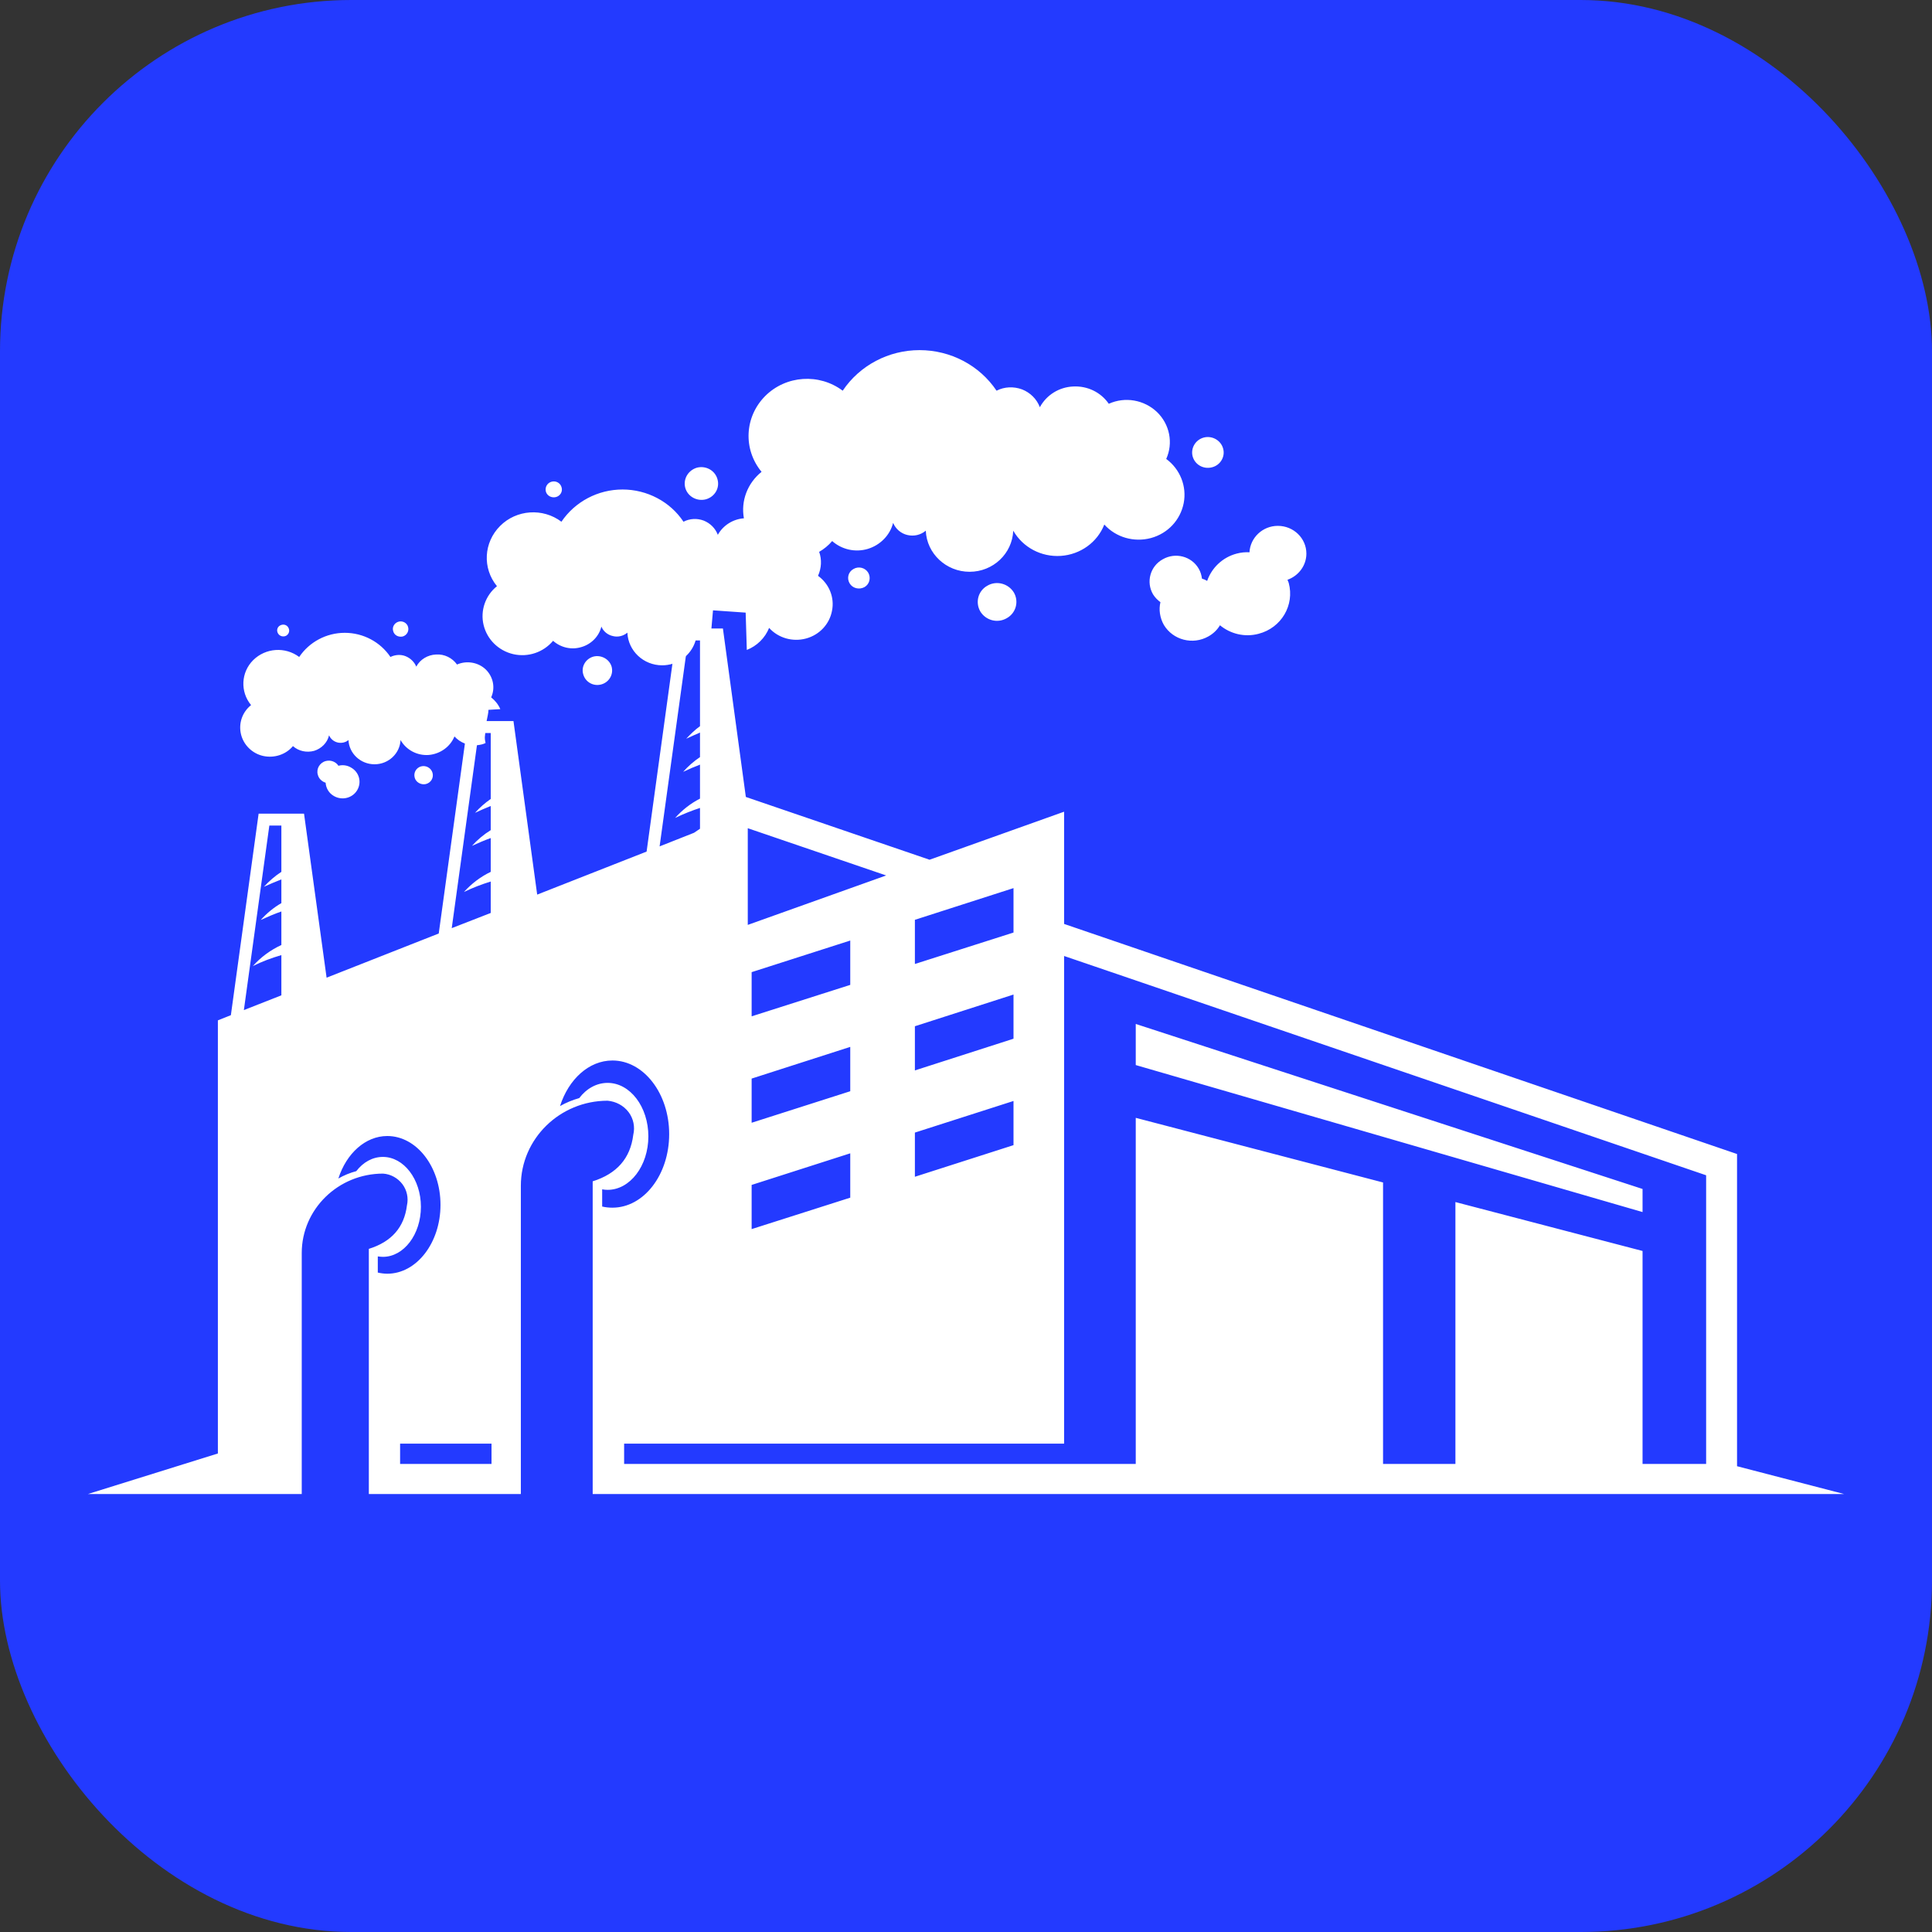 <svg width="22" height="22" viewBox="0 0 22 22" fill="none" xmlns="http://www.w3.org/2000/svg">
<rect x="0" y="0" width="22" height="22" fill="#333333" stroke="none"/>
<rect width="22" height="22" rx="4" fill="#233AFF"/>
<path d="M12.933 11.66V12.128L18.704 13.802V13.539L12.933 11.66ZM12.933 11.66V12.128L18.704 13.802V13.539L12.933 11.66ZM12.933 11.66V12.128L18.704 13.802V13.539L12.933 11.66ZM12.933 11.66V12.128L18.704 13.802V13.539L12.933 11.66ZM12.933 11.66V12.128L18.704 13.802V13.539L12.933 11.66ZM12.933 11.66V12.128L18.704 13.802V13.539L12.933 11.66ZM12.933 11.66V12.128L18.704 13.802V13.539L12.933 11.66ZM12.933 11.66V12.128L18.704 13.802V13.539L12.933 11.66ZM12.933 11.66V12.128L18.704 13.802V13.539L12.933 11.66ZM12.933 11.66V12.128L18.704 13.802V13.539L12.933 11.66ZM12.933 11.66V12.128L18.704 13.802V13.539L12.933 11.66ZM12.933 11.66V12.128L18.704 13.802V13.539L12.933 11.66ZM12.933 11.66V12.128L18.704 13.802V13.539L12.933 11.66ZM12.933 11.66V12.128L18.704 13.802V13.539L12.933 11.66ZM12.933 11.66V12.128L18.704 13.802V13.539L12.933 11.66ZM12.933 11.66V12.128L18.704 13.802V13.539L12.933 11.66ZM6.749 13.452V17.013H21L19.78 16.696V13.141L12.117 10.521V9.243L10.585 9.79L8.493 9.075L8.232 7.157H7.712L7.657 7.559L7.363 9.697L6.117 10.187L5.847 8.211H5.33L5.294 8.466L5.294 8.467L4.996 10.63L3.719 11.133L3.462 9.265H2.945L2.629 11.56L2.481 11.619V16.551L1 17.013H3.436V14.268C3.436 13.77 3.851 13.364 4.362 13.364C4.45 13.37 4.53 13.415 4.583 13.485C4.634 13.554 4.653 13.642 4.634 13.726C4.603 13.977 4.457 14.141 4.2 14.221V17.013H5.931V13.502C5.931 12.968 6.375 12.534 6.919 12.534C7.014 12.543 7.1 12.588 7.158 12.664C7.213 12.737 7.233 12.832 7.211 12.923C7.178 13.191 7.023 13.366 6.749 13.452ZM3.204 9.928C3.131 9.975 3.064 10.034 3.005 10.098C3.071 10.068 3.137 10.04 3.204 10.014V10.284C3.117 10.334 3.038 10.399 2.969 10.476C3.047 10.44 3.124 10.407 3.204 10.379V10.761C3.08 10.818 2.969 10.9 2.879 11.001C2.983 10.949 3.093 10.908 3.204 10.876V11.334L2.777 11.502L3.067 9.401H3.204V9.928ZM5.431 8.486L5.431 8.485L5.451 8.347H5.588V9.098C5.522 9.144 5.462 9.196 5.409 9.256C5.469 9.228 5.527 9.202 5.588 9.178V9.453C5.509 9.502 5.436 9.563 5.374 9.632C5.445 9.6 5.515 9.569 5.588 9.543V9.928C5.471 9.984 5.37 10.062 5.283 10.157C5.383 10.109 5.484 10.07 5.588 10.038V10.396L5.144 10.569L5.431 8.486ZM4.302 14.491V14.307C4.322 14.309 4.34 14.312 4.36 14.312C4.598 14.312 4.793 14.057 4.793 13.742C4.793 13.428 4.598 13.174 4.36 13.174C4.242 13.174 4.136 13.234 4.057 13.336C3.986 13.355 3.917 13.383 3.853 13.42C3.944 13.135 4.161 12.936 4.41 12.936C4.744 12.936 5.016 13.286 5.016 13.72C5.016 14.152 4.744 14.504 4.41 14.504C4.375 14.504 4.337 14.499 4.302 14.491ZM5.597 16.67H4.556V16.439H5.597V16.67ZM10.418 10.474L11.541 10.113V10.619L10.418 10.977V10.474ZM10.418 11.686L11.541 11.325V11.828L10.418 12.189V11.686ZM10.418 12.897L11.541 12.537V13.04L10.418 13.4V12.897ZM8.515 9.431L10.091 9.969L8.515 10.532V9.431ZM8.559 12.785V12.282L9.682 11.921V12.426L8.559 12.785ZM9.682 13.133V13.638L8.559 13.996V13.493L9.682 13.133ZM8.559 11.573V11.07L9.682 10.71V11.215L8.559 11.573ZM12.117 16.439V10.886L12.63 11.061L19.428 13.383V16.67H18.704V14.245L16.573 13.688V16.67H15.749V13.465L12.933 12.729V16.67H7.107V16.439H12.117ZM7.81 7.472V7.472L7.834 7.293H7.971V8.269C7.914 8.31 7.863 8.36 7.814 8.412C7.867 8.388 7.918 8.364 7.971 8.342V8.621C7.9 8.669 7.836 8.725 7.779 8.789C7.843 8.759 7.907 8.731 7.971 8.707V9.094C7.865 9.148 7.768 9.224 7.688 9.314C7.781 9.269 7.874 9.232 7.971 9.2V9.437L7.903 9.483L7.511 9.638L7.81 7.472ZM6.919 12.331C6.793 12.331 6.678 12.396 6.596 12.504C6.519 12.526 6.446 12.556 6.377 12.595C6.475 12.29 6.705 12.076 6.974 12.076C7.33 12.076 7.62 12.452 7.62 12.914C7.62 13.379 7.33 13.752 6.974 13.752C6.934 13.752 6.895 13.748 6.857 13.739V13.543C6.877 13.547 6.899 13.549 6.919 13.549C7.175 13.549 7.383 13.275 7.383 12.94C7.383 12.603 7.175 12.331 6.919 12.331ZM18.704 13.539L12.933 11.66V12.128L18.704 13.802V13.539ZM12.933 11.66V12.128L18.704 13.802V13.539L12.933 11.66ZM12.933 11.66V12.128L18.704 13.802V13.539L12.933 11.66ZM12.933 11.66V12.128L18.704 13.802V13.539L12.933 11.66ZM12.933 11.66V12.128L18.704 13.802V13.539L12.933 11.66ZM12.933 11.66V12.128L18.704 13.802V13.539L12.933 11.66ZM12.933 11.66V12.128L18.704 13.802V13.539L12.933 11.66ZM12.933 11.66V12.128L18.704 13.802V13.539L12.933 11.66ZM12.933 11.66V12.128L18.704 13.802V13.539L12.933 11.66ZM12.933 11.66V12.128L18.704 13.802V13.539L12.933 11.66ZM12.933 11.66V12.128L18.704 13.802V13.539L12.933 11.66ZM12.933 11.66V12.128L18.704 13.802V13.539L12.933 11.66ZM12.933 11.66V12.128L18.704 13.802V13.539L12.933 11.66ZM12.933 11.66V12.128L18.704 13.802V13.539L12.933 11.66ZM12.933 11.66V12.128L18.704 13.802V13.539L12.933 11.66ZM12.933 11.66V12.128L18.704 13.802V13.539L12.933 11.66ZM12.933 11.66V12.128L18.704 13.802V13.539L12.933 11.66Z" fill="white"/>
<path d="M5.593 7.941C5.642 7.833 5.617 7.707 5.531 7.623C5.445 7.541 5.314 7.519 5.204 7.567C5.151 7.492 5.06 7.446 4.965 7.453C4.87 7.457 4.784 7.509 4.74 7.591C4.718 7.537 4.673 7.494 4.618 7.472C4.563 7.45 4.499 7.455 4.446 7.481C4.331 7.31 4.136 7.206 3.926 7.206C3.717 7.206 3.522 7.31 3.407 7.481C3.248 7.362 3.025 7.377 2.883 7.517C2.744 7.656 2.733 7.876 2.859 8.029C2.759 8.109 2.715 8.236 2.744 8.36C2.773 8.483 2.872 8.58 2.996 8.608C3.122 8.636 3.255 8.593 3.336 8.496C3.4 8.554 3.493 8.573 3.577 8.55C3.661 8.524 3.728 8.457 3.747 8.373C3.765 8.414 3.8 8.444 3.845 8.455C3.889 8.465 3.935 8.455 3.968 8.427C3.975 8.58 4.106 8.703 4.265 8.703C4.424 8.703 4.554 8.58 4.561 8.427C4.625 8.539 4.749 8.606 4.881 8.597C5.012 8.586 5.127 8.504 5.175 8.386C5.208 8.422 5.249 8.45 5.294 8.467C5.337 8.483 5.384 8.49 5.431 8.486L5.432 8.486C5.451 8.484 5.47 8.481 5.489 8.476C5.502 8.472 5.516 8.468 5.529 8.461C5.515 8.397 5.522 8.391 5.526 8.347C5.527 8.335 5.528 8.321 5.529 8.303C5.53 8.271 5.535 8.24 5.541 8.211C5.55 8.163 5.562 8.12 5.562 8.083L5.697 8.075C5.675 8.023 5.639 7.978 5.593 7.941ZM4.647 7.14C4.636 7.094 4.585 7.066 4.539 7.079C4.492 7.092 4.463 7.14 4.477 7.185C4.488 7.233 4.536 7.258 4.585 7.248C4.632 7.235 4.66 7.187 4.647 7.14ZM3.283 7.146C3.266 7.114 3.224 7.103 3.19 7.122C3.157 7.139 3.146 7.181 3.166 7.213C3.184 7.245 3.226 7.256 3.259 7.239C3.292 7.219 3.303 7.179 3.283 7.146ZM3.997 8.74C3.953 8.714 3.902 8.707 3.854 8.72C3.825 8.675 3.767 8.651 3.71 8.666C3.641 8.684 3.599 8.755 3.619 8.822C3.63 8.867 3.666 8.9 3.708 8.913C3.712 8.975 3.745 9.033 3.805 9.066C3.898 9.118 4.015 9.087 4.068 8.997C4.121 8.906 4.09 8.792 3.997 8.74ZM4.925 8.8C4.91 8.746 4.852 8.712 4.795 8.727C4.74 8.742 4.707 8.798 4.722 8.854C4.735 8.908 4.795 8.941 4.85 8.928C4.908 8.913 4.941 8.856 4.925 8.8ZM6.965 7.593C6.941 7.507 6.848 7.455 6.76 7.476C6.669 7.5 6.616 7.591 6.641 7.677C6.665 7.766 6.755 7.818 6.846 7.794C6.935 7.77 6.988 7.681 6.965 7.593ZM8.17 5.457C8.143 5.358 8.04 5.3 7.938 5.325C7.836 5.354 7.777 5.455 7.803 5.554C7.83 5.654 7.936 5.712 8.037 5.686C8.139 5.658 8.199 5.557 8.17 5.457ZM6.395 5.55C6.382 5.5 6.331 5.472 6.282 5.485C6.232 5.498 6.203 5.548 6.216 5.598C6.229 5.645 6.28 5.673 6.331 5.66C6.38 5.647 6.409 5.598 6.395 5.55ZM9.887 6.522C9.854 6.466 9.779 6.444 9.719 6.479C9.66 6.511 9.64 6.584 9.675 6.643C9.708 6.699 9.783 6.718 9.843 6.686C9.901 6.654 9.92 6.58 9.887 6.522ZM11.545 6.747C11.483 6.645 11.348 6.608 11.244 6.669C11.138 6.727 11.103 6.859 11.163 6.963C11.225 7.064 11.357 7.101 11.463 7.04C11.569 6.982 11.605 6.85 11.545 6.747ZM13.928 5.108C13.903 5.015 13.804 4.958 13.709 4.982C13.611 5.008 13.556 5.106 13.581 5.198C13.607 5.291 13.704 5.347 13.802 5.321C13.897 5.297 13.954 5.2 13.928 5.108ZM14.876 6.304C14.876 6.129 14.73 5.988 14.551 5.988C14.378 5.988 14.237 6.122 14.228 6.289C14.18 6.286 14.131 6.291 14.082 6.304C13.919 6.347 13.797 6.468 13.746 6.615C13.729 6.604 13.709 6.595 13.687 6.589C13.682 6.55 13.671 6.511 13.649 6.474C13.567 6.334 13.384 6.286 13.24 6.369C13.097 6.448 13.048 6.628 13.13 6.768C13.152 6.803 13.181 6.833 13.214 6.857C13.194 6.941 13.207 7.034 13.253 7.116C13.357 7.289 13.583 7.347 13.76 7.247C13.817 7.215 13.861 7.172 13.892 7.12C14.009 7.217 14.173 7.26 14.332 7.217C14.591 7.15 14.743 6.891 14.675 6.638C14.67 6.625 14.666 6.613 14.661 6.602C14.787 6.557 14.876 6.44 14.876 6.304ZM13.28 5.226C13.362 5.045 13.32 4.831 13.174 4.691C13.028 4.553 12.811 4.514 12.626 4.598C12.535 4.466 12.383 4.393 12.221 4.401C12.06 4.408 11.916 4.498 11.841 4.637C11.806 4.544 11.731 4.47 11.638 4.434C11.543 4.399 11.437 4.403 11.348 4.449C11.154 4.16 10.824 3.987 10.471 3.987C10.119 3.987 9.79 4.16 9.596 4.449C9.328 4.248 8.95 4.274 8.714 4.509C8.477 4.747 8.46 5.116 8.672 5.373C8.51 5.503 8.435 5.706 8.471 5.902C8.347 5.911 8.234 5.982 8.174 6.09C8.146 6.016 8.088 5.958 8.013 5.928C7.938 5.9 7.854 5.904 7.783 5.941C7.631 5.712 7.368 5.574 7.089 5.574C6.809 5.574 6.548 5.712 6.393 5.941C6.181 5.781 5.88 5.803 5.695 5.989C5.507 6.177 5.491 6.47 5.659 6.675C5.527 6.781 5.467 6.954 5.507 7.118C5.547 7.282 5.677 7.41 5.845 7.449C6.013 7.487 6.187 7.429 6.298 7.297C6.386 7.375 6.508 7.403 6.621 7.368C6.733 7.336 6.822 7.245 6.848 7.135C6.87 7.189 6.919 7.23 6.979 7.243C7.036 7.258 7.098 7.243 7.144 7.204C7.153 7.412 7.328 7.576 7.54 7.576C7.581 7.576 7.62 7.57 7.657 7.559C7.715 7.541 7.766 7.511 7.809 7.472L7.81 7.472C7.862 7.424 7.901 7.363 7.921 7.293C7.929 7.265 7.934 7.235 7.936 7.204C7.971 7.269 8.022 7.321 8.084 7.36L8.101 7.157L8.119 6.95L8.491 6.976L8.504 7.401C8.619 7.356 8.712 7.265 8.758 7.15C8.862 7.265 9.025 7.312 9.178 7.271C9.33 7.23 9.445 7.109 9.474 6.956C9.505 6.805 9.443 6.649 9.315 6.557C9.355 6.468 9.359 6.371 9.328 6.284C9.383 6.252 9.434 6.211 9.476 6.161C9.587 6.259 9.741 6.293 9.883 6.25C10.024 6.207 10.135 6.094 10.17 5.954C10.199 6.023 10.259 6.075 10.332 6.092C10.407 6.11 10.484 6.092 10.542 6.043C10.553 6.304 10.774 6.511 11.041 6.511C11.309 6.511 11.527 6.304 11.538 6.043C11.647 6.233 11.857 6.345 12.08 6.33C12.301 6.315 12.495 6.177 12.575 5.973C12.708 6.12 12.913 6.178 13.105 6.127C13.298 6.075 13.441 5.922 13.479 5.729C13.516 5.539 13.439 5.343 13.28 5.226Z" fill="white"/>
</svg>
